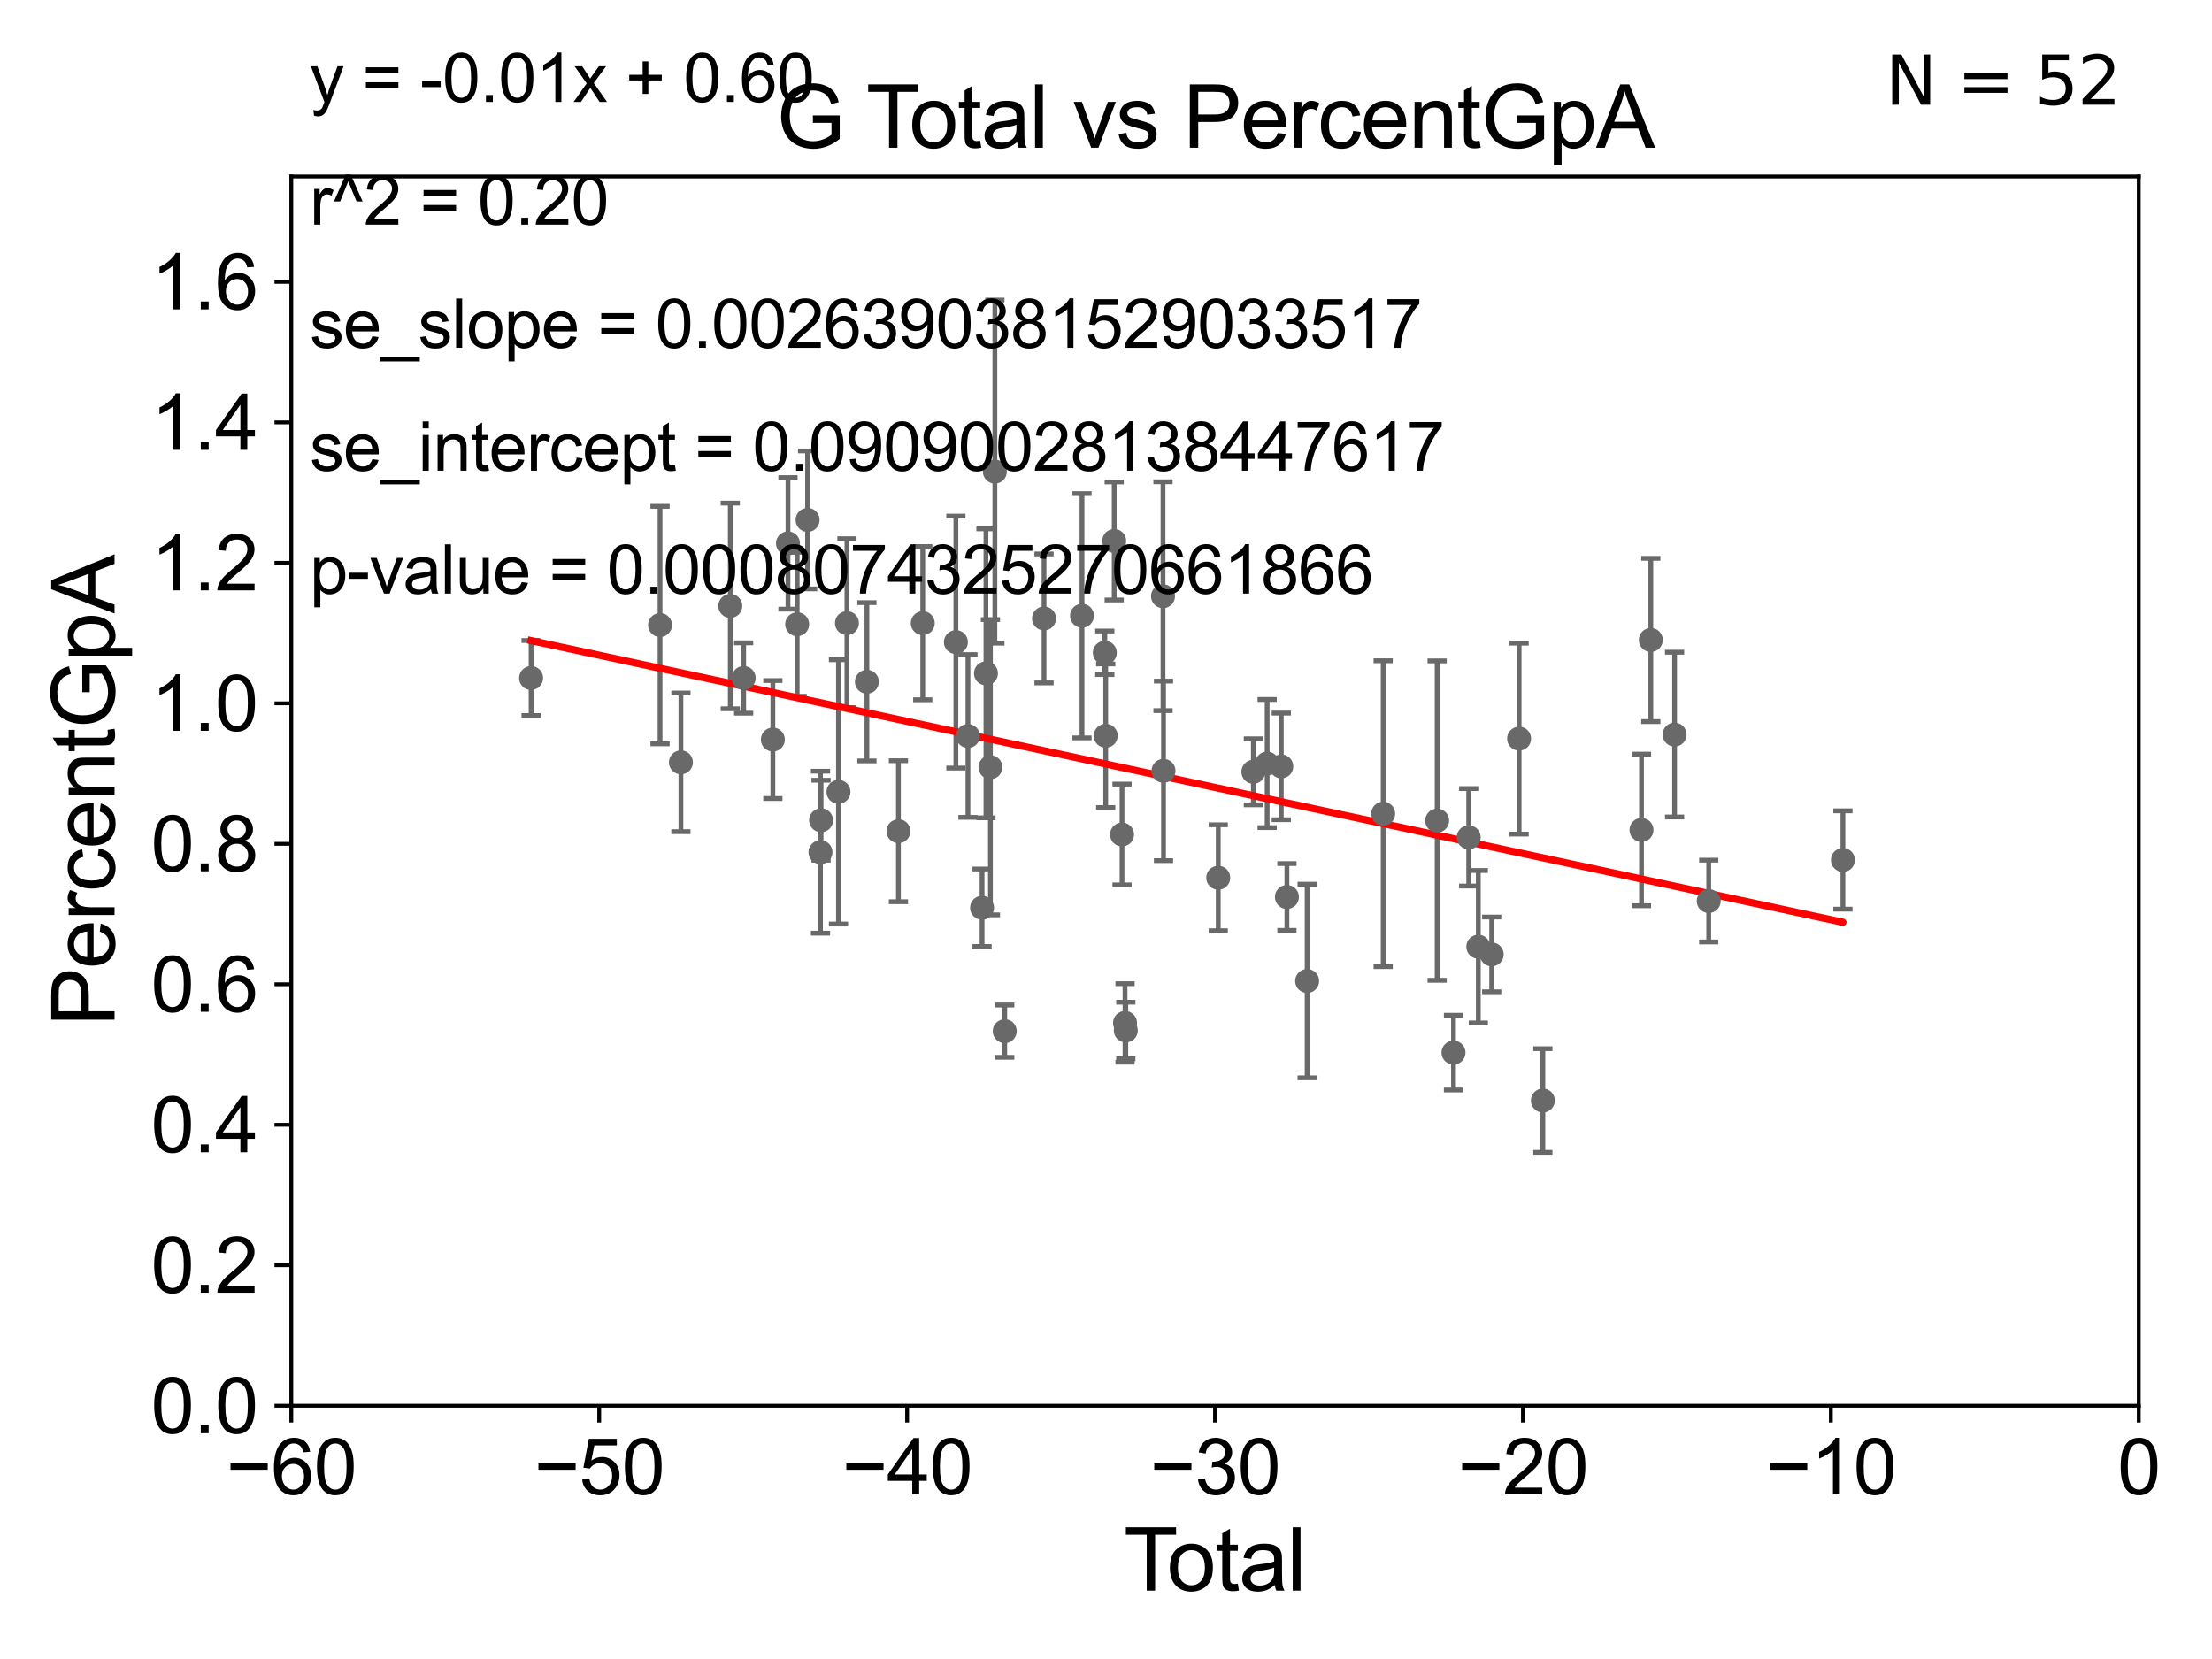 <?xml version="1.0" encoding="utf-8" standalone="no"?>
<!DOCTYPE svg PUBLIC "-//W3C//DTD SVG 1.1//EN"
  "http://www.w3.org/Graphics/SVG/1.1/DTD/svg11.dtd">
<svg xmlns:xlink="http://www.w3.org/1999/xlink" width="460.8pt" height="345.6pt" viewBox="0 0 460.8 345.6" xmlns="http://www.w3.org/2000/svg" version="1.1">
 <defs>
  <style type="text/css">*{stroke-linejoin: round; stroke-linecap: butt}</style>
 </defs>
 <g id="figure_1">
  <g id="patch_1">
   <path d="M 0 345.6 
L 460.8 345.6 
L 460.8 0 
L 0 0 
z
" style="fill: #ffffff"/>
  </g>
  <g id="axes_1">
   <g id="patch_2">
    <path d="M 60.68 292.84 
L 445.545 292.84 
L 445.545 36.775 
L 60.68 36.775 
z
" style="fill: #ffffff"/>
   </g>
   <g id="PathCollection_1">
    <defs>
     <path id="m8362097438" d="M 0 1.118 
C 0.297 1.118 0.581 1 0.791 0.791 
C 1 0.581 1.118 0.297 1.118 0 
C 1.118 -0.297 1 -0.581 0.791 -0.791 
C 0.581 -1 0.297 -1.118 0 -1.118 
C -0.297 -1.118 -0.581 -1 -0.791 -0.791 
C -1 -0.581 -1.118 -0.297 -1.118 0 
C -1.118 0.297 -1 0.581 -0.791 0.791 
C -0.581 1 -0.297 1.118 0 1.118 
z
" style="stroke: #696969"/>
    </defs>
    <g clip-path="url(#p4621a2bf9a)">
     <use xlink:href="#m8362097438" x="110.639" y="141.24" style="fill: #696969; stroke: #696969"/>
     <use xlink:href="#m8362097438" x="230.153" y="135.984" style="fill: #696969; stroke: #696969"/>
     <use xlink:href="#m8362097438" x="230.338" y="153.276" style="fill: #696969; stroke: #696969"/>
     <use xlink:href="#m8362097438" x="232.107" y="112.694" style="fill: #696969; stroke: #696969"/>
     <use xlink:href="#m8362097438" x="233.739" y="173.84" style="fill: #696969; stroke: #696969"/>
     <use xlink:href="#m8362097438" x="234.363" y="213.098" style="fill: #696969; stroke: #696969"/>
     <use xlink:href="#m8362097438" x="234.524" y="214.664" style="fill: #696969; stroke: #696969"/>
     <use xlink:href="#m8362097438" x="242.276" y="124.199" style="fill: #696969; stroke: #696969"/>
     <use xlink:href="#m8362097438" x="242.379" y="160.586" style="fill: #696969; stroke: #696969"/>
     <use xlink:href="#m8362097438" x="341.952" y="172.893" style="fill: #696969; stroke: #696969"/>
     <use xlink:href="#m8362097438" x="383.915" y="179.153" style="fill: #696969; stroke: #696969"/>
     <use xlink:href="#m8362097438" x="225.4" y="128.271" style="fill: #696969; stroke: #696969"/>
     <use xlink:href="#m8362097438" x="253.783" y="182.855" style="fill: #696969; stroke: #696969"/>
     <use xlink:href="#m8362097438" x="261.098" y="160.782" style="fill: #696969; stroke: #696969"/>
     <use xlink:href="#m8362097438" x="263.969" y="159.059" style="fill: #696969; stroke: #696969"/>
     <use xlink:href="#m8362097438" x="266.915" y="159.655" style="fill: #696969; stroke: #696969"/>
     <use xlink:href="#m8362097438" x="268.087" y="186.859" style="fill: #696969; stroke: #696969"/>
     <use xlink:href="#m8362097438" x="272.301" y="204.363" style="fill: #696969; stroke: #696969"/>
     <use xlink:href="#m8362097438" x="316.459" y="153.873" style="fill: #696969; stroke: #696969"/>
     <use xlink:href="#m8362097438" x="310.747" y="198.817" style="fill: #696969; stroke: #696969"/>
     <use xlink:href="#m8362097438" x="307.958" y="197.218" style="fill: #696969; stroke: #696969"/>
     <use xlink:href="#m8362097438" x="305.958" y="174.428" style="fill: #696969; stroke: #696969"/>
     <use xlink:href="#m8362097438" x="288.141" y="169.507" style="fill: #696969; stroke: #696969"/>
     <use xlink:href="#m8362097438" x="321.407" y="229.259" style="fill: #696969; stroke: #696969"/>
     <use xlink:href="#m8362097438" x="299.383" y="170.946" style="fill: #696969; stroke: #696969"/>
     <use xlink:href="#m8362097438" x="343.894" y="133.316" style="fill: #696969; stroke: #696969"/>
     <use xlink:href="#m8362097438" x="209.306" y="214.811" style="fill: #696969; stroke: #696969"/>
     <use xlink:href="#m8362097438" x="137.5" y="130.211" style="fill: #696969; stroke: #696969"/>
     <use xlink:href="#m8362097438" x="141.847" y="158.81" style="fill: #696969; stroke: #696969"/>
     <use xlink:href="#m8362097438" x="152.132" y="126.225" style="fill: #696969; stroke: #696969"/>
     <use xlink:href="#m8362097438" x="154.919" y="141.241" style="fill: #696969; stroke: #696969"/>
     <use xlink:href="#m8362097438" x="161.001" y="154.059" style="fill: #696969; stroke: #696969"/>
     <use xlink:href="#m8362097438" x="164.15" y="113.195" style="fill: #696969; stroke: #696969"/>
     <use xlink:href="#m8362097438" x="166.065" y="130.045" style="fill: #696969; stroke: #696969"/>
     <use xlink:href="#m8362097438" x="168.235" y="108.307" style="fill: #696969; stroke: #696969"/>
     <use xlink:href="#m8362097438" x="170.923" y="177.53" style="fill: #696969; stroke: #696969"/>
     <use xlink:href="#m8362097438" x="171.041" y="170.873" style="fill: #696969; stroke: #696969"/>
     <use xlink:href="#m8362097438" x="174.669" y="164.96" style="fill: #696969; stroke: #696969"/>
     <use xlink:href="#m8362097438" x="217.491" y="128.83" style="fill: #696969; stroke: #696969"/>
     <use xlink:href="#m8362097438" x="176.432" y="129.809" style="fill: #696969; stroke: #696969"/>
     <use xlink:href="#m8362097438" x="187.158" y="173.16" style="fill: #696969; stroke: #696969"/>
     <use xlink:href="#m8362097438" x="192.225" y="129.815" style="fill: #696969; stroke: #696969"/>
     <use xlink:href="#m8362097438" x="355.958" y="187.708" style="fill: #696969; stroke: #696969"/>
     <use xlink:href="#m8362097438" x="199.128" y="133.761" style="fill: #696969; stroke: #696969"/>
     <use xlink:href="#m8362097438" x="348.844" y="153.029" style="fill: #696969; stroke: #696969"/>
     <use xlink:href="#m8362097438" x="201.641" y="153.321" style="fill: #696969; stroke: #696969"/>
     <use xlink:href="#m8362097438" x="204.582" y="189.101" style="fill: #696969; stroke: #696969"/>
     <use xlink:href="#m8362097438" x="205.391" y="140.27" style="fill: #696969; stroke: #696969"/>
     <use xlink:href="#m8362097438" x="206.325" y="159.824" style="fill: #696969; stroke: #696969"/>
     <use xlink:href="#m8362097438" x="207.249" y="98.244" style="fill: #696969; stroke: #696969"/>
     <use xlink:href="#m8362097438" x="180.592" y="142.026" style="fill: #696969; stroke: #696969"/>
     <use xlink:href="#m8362097438" x="302.79" y="219.277" style="fill: #696969; stroke: #696969"/>
    </g>
   </g>
   <g id="matplotlib.axis_1">
    <g id="xtick_1">
     <g id="line2d_1">
      <defs>
       <path id="md1083a54fc" d="M 0 0 
L 0 3.5 
" style="stroke: #000000; stroke-width: 0.8"/>
      </defs>
      <g>
       <use xlink:href="#md1083a54fc" x="60.68" y="292.84" style="stroke: #000000; stroke-width: 0.8"/>
      </g>
     </g>
     <g id="text_1">
      <!-- −60 -->
      <g transform="translate(47.11 311.293)scale(0.16 -0.16)">
       <defs>
        <path id="ArialMT-2212" d="M 3381 1997 
L 356 1997 
L 356 2522 
L 3381 2522 
L 3381 1997 
z
" transform="scale(0.016)"/>
        <path id="ArialMT-36" d="M 3184 3459 
L 2625 3416 
Q 2550 3747 2413 3897 
Q 2184 4138 1850 4138 
Q 1581 4138 1378 3988 
Q 1113 3794 959 3422 
Q 806 3050 800 2363 
Q 1003 2672 1297 2822 
Q 1591 2972 1913 2972 
Q 2475 2972 2870 2558 
Q 3266 2144 3266 1488 
Q 3266 1056 3080 686 
Q 2894 316 2569 119 
Q 2244 -78 1831 -78 
Q 1128 -78 684 439 
Q 241 956 241 2144 
Q 241 3472 731 4075 
Q 1159 4600 1884 4600 
Q 2425 4600 2770 4297 
Q 3116 3994 3184 3459 
z
M 888 1484 
Q 888 1194 1011 928 
Q 1134 663 1356 523 
Q 1578 384 1822 384 
Q 2178 384 2434 671 
Q 2691 959 2691 1453 
Q 2691 1928 2437 2201 
Q 2184 2475 1800 2475 
Q 1419 2475 1153 2201 
Q 888 1928 888 1484 
z
" transform="scale(0.016)"/>
        <path id="ArialMT-30" d="M 266 2259 
Q 266 3072 433 3567 
Q 600 4063 929 4331 
Q 1259 4600 1759 4600 
Q 2128 4600 2406 4451 
Q 2684 4303 2865 4023 
Q 3047 3744 3150 3342 
Q 3253 2941 3253 2259 
Q 3253 1453 3087 958 
Q 2922 463 2592 192 
Q 2263 -78 1759 -78 
Q 1097 -78 719 397 
Q 266 969 266 2259 
z
M 844 2259 
Q 844 1131 1108 757 
Q 1372 384 1759 384 
Q 2147 384 2411 759 
Q 2675 1134 2675 2259 
Q 2675 3391 2411 3762 
Q 2147 4134 1753 4134 
Q 1366 4134 1134 3806 
Q 844 3388 844 2259 
z
" transform="scale(0.016)"/>
       </defs>
       <use xlink:href="#ArialMT-2212"/>
       <use xlink:href="#ArialMT-36" x="58.398"/>
       <use xlink:href="#ArialMT-30" x="114.014"/>
      </g>
     </g>
    </g>
    <g id="xtick_2">
     <g id="line2d_2">
      <g>
       <use xlink:href="#md1083a54fc" x="124.824" y="292.84" style="stroke: #000000; stroke-width: 0.8"/>
      </g>
     </g>
     <g id="text_2">
      <!-- −50 -->
      <g transform="translate(111.254 311.293)scale(0.16 -0.16)">
       <defs>
        <path id="ArialMT-35" d="M 266 1200 
L 856 1250 
Q 922 819 1161 601 
Q 1400 384 1738 384 
Q 2144 384 2425 690 
Q 2706 997 2706 1503 
Q 2706 1984 2436 2262 
Q 2166 2541 1728 2541 
Q 1456 2541 1237 2417 
Q 1019 2294 894 2097 
L 366 2166 
L 809 4519 
L 3088 4519 
L 3088 3981 
L 1259 3981 
L 1013 2750 
Q 1425 3038 1878 3038 
Q 2478 3038 2890 2622 
Q 3303 2206 3303 1553 
Q 3303 931 2941 478 
Q 2500 -78 1738 -78 
Q 1113 -78 717 272 
Q 322 622 266 1200 
z
" transform="scale(0.016)"/>
       </defs>
       <use xlink:href="#ArialMT-2212"/>
       <use xlink:href="#ArialMT-35" x="58.398"/>
       <use xlink:href="#ArialMT-30" x="114.014"/>
      </g>
     </g>
    </g>
    <g id="xtick_3">
     <g id="line2d_3">
      <g>
       <use xlink:href="#md1083a54fc" x="188.968" y="292.84" style="stroke: #000000; stroke-width: 0.8"/>
      </g>
     </g>
     <g id="text_3">
      <!-- −40 -->
      <g transform="translate(175.398 311.293)scale(0.16 -0.16)">
       <defs>
        <path id="ArialMT-34" d="M 2069 0 
L 2069 1097 
L 81 1097 
L 81 1613 
L 2172 4581 
L 2631 4581 
L 2631 1613 
L 3250 1613 
L 3250 1097 
L 2631 1097 
L 2631 0 
L 2069 0 
z
M 2069 1613 
L 2069 3678 
L 634 1613 
L 2069 1613 
z
" transform="scale(0.016)"/>
       </defs>
       <use xlink:href="#ArialMT-2212"/>
       <use xlink:href="#ArialMT-34" x="58.398"/>
       <use xlink:href="#ArialMT-30" x="114.014"/>
      </g>
     </g>
    </g>
    <g id="xtick_4">
     <g id="line2d_4">
      <g>
       <use xlink:href="#md1083a54fc" x="253.113" y="292.84" style="stroke: #000000; stroke-width: 0.8"/>
      </g>
     </g>
     <g id="text_4">
      <!-- −30 -->
      <g transform="translate(239.542 311.293)scale(0.16 -0.16)">
       <defs>
        <path id="ArialMT-33" d="M 269 1209 
L 831 1284 
Q 928 806 1161 595 
Q 1394 384 1728 384 
Q 2125 384 2398 659 
Q 2672 934 2672 1341 
Q 2672 1728 2419 1979 
Q 2166 2231 1775 2231 
Q 1616 2231 1378 2169 
L 1441 2663 
Q 1497 2656 1531 2656 
Q 1891 2656 2178 2843 
Q 2466 3031 2466 3422 
Q 2466 3731 2256 3934 
Q 2047 4138 1716 4138 
Q 1388 4138 1169 3931 
Q 950 3725 888 3313 
L 325 3413 
Q 428 3978 793 4289 
Q 1159 4600 1703 4600 
Q 2078 4600 2393 4439 
Q 2709 4278 2876 4000 
Q 3044 3722 3044 3409 
Q 3044 3113 2884 2869 
Q 2725 2625 2413 2481 
Q 2819 2388 3044 2092 
Q 3269 1797 3269 1353 
Q 3269 753 2831 336 
Q 2394 -81 1725 -81 
Q 1122 -81 723 278 
Q 325 638 269 1209 
z
" transform="scale(0.016)"/>
       </defs>
       <use xlink:href="#ArialMT-2212"/>
       <use xlink:href="#ArialMT-33" x="58.398"/>
       <use xlink:href="#ArialMT-30" x="114.014"/>
      </g>
     </g>
    </g>
    <g id="xtick_5">
     <g id="line2d_5">
      <g>
       <use xlink:href="#md1083a54fc" x="317.257" y="292.84" style="stroke: #000000; stroke-width: 0.8"/>
      </g>
     </g>
     <g id="text_5">
      <!-- −20 -->
      <g transform="translate(303.687 311.293)scale(0.16 -0.16)">
       <defs>
        <path id="ArialMT-32" d="M 3222 541 
L 3222 0 
L 194 0 
Q 188 203 259 391 
Q 375 700 629 1000 
Q 884 1300 1366 1694 
Q 2113 2306 2375 2664 
Q 2638 3022 2638 3341 
Q 2638 3675 2398 3904 
Q 2159 4134 1775 4134 
Q 1369 4134 1125 3890 
Q 881 3647 878 3216 
L 300 3275 
Q 359 3922 746 4261 
Q 1134 4600 1788 4600 
Q 2447 4600 2831 4234 
Q 3216 3869 3216 3328 
Q 3216 3053 3103 2787 
Q 2991 2522 2730 2228 
Q 2469 1934 1863 1422 
Q 1356 997 1212 845 
Q 1069 694 975 541 
L 3222 541 
z
" transform="scale(0.016)"/>
       </defs>
       <use xlink:href="#ArialMT-2212"/>
       <use xlink:href="#ArialMT-32" x="58.398"/>
       <use xlink:href="#ArialMT-30" x="114.014"/>
      </g>
     </g>
    </g>
    <g id="xtick_6">
     <g id="line2d_6">
      <g>
       <use xlink:href="#md1083a54fc" x="381.401" y="292.84" style="stroke: #000000; stroke-width: 0.8"/>
      </g>
     </g>
     <g id="text_6">
      <!-- −10 -->
      <g transform="translate(367.831 311.293)scale(0.16 -0.16)">
       <defs>
        <path id="ArialMT-31" d="M 2384 0 
L 1822 0 
L 1822 3584 
Q 1619 3391 1289 3197 
Q 959 3003 697 2906 
L 697 3450 
Q 1169 3672 1522 3987 
Q 1875 4303 2022 4600 
L 2384 4600 
L 2384 0 
z
" transform="scale(0.016)"/>
       </defs>
       <use xlink:href="#ArialMT-2212"/>
       <use xlink:href="#ArialMT-31" x="58.398"/>
       <use xlink:href="#ArialMT-30" x="114.014"/>
      </g>
     </g>
    </g>
    <g id="xtick_7">
     <g id="line2d_7">
      <g>
       <use xlink:href="#md1083a54fc" x="445.545" y="292.84" style="stroke: #000000; stroke-width: 0.8"/>
      </g>
     </g>
     <g id="text_7">
      <!-- 0 -->
      <g transform="translate(441.096 311.293)scale(0.16 -0.16)">
       <use xlink:href="#ArialMT-30"/>
      </g>
     </g>
    </g>
    <g id="text_8">
     <!-- Total -->
     <g transform="translate(234.107 331.357)scale(0.18 -0.18)">
      <defs>
       <path id="ArialMT-54" d="M 1659 0 
L 1659 4041 
L 150 4041 
L 150 4581 
L 3781 4581 
L 3781 4041 
L 2266 4041 
L 2266 0 
L 1659 0 
z
" transform="scale(0.016)"/>
       <path id="ArialMT-6f" d="M 213 1659 
Q 213 2581 725 3025 
Q 1153 3394 1769 3394 
Q 2453 3394 2887 2945 
Q 3322 2497 3322 1706 
Q 3322 1066 3130 698 
Q 2938 331 2570 128 
Q 2203 -75 1769 -75 
Q 1072 -75 642 372 
Q 213 819 213 1659 
z
M 791 1659 
Q 791 1022 1069 705 
Q 1347 388 1769 388 
Q 2188 388 2466 706 
Q 2744 1025 2744 1678 
Q 2744 2294 2464 2611 
Q 2184 2928 1769 2928 
Q 1347 2928 1069 2612 
Q 791 2297 791 1659 
z
" transform="scale(0.016)"/>
       <path id="ArialMT-74" d="M 1650 503 
L 1731 6 
Q 1494 -44 1306 -44 
Q 1000 -44 831 53 
Q 663 150 594 308 
Q 525 466 525 972 
L 525 2881 
L 113 2881 
L 113 3319 
L 525 3319 
L 525 4141 
L 1084 4478 
L 1084 3319 
L 1650 3319 
L 1650 2881 
L 1084 2881 
L 1084 941 
Q 1084 700 1114 631 
Q 1144 563 1211 522 
Q 1278 481 1403 481 
Q 1497 481 1650 503 
z
" transform="scale(0.016)"/>
       <path id="ArialMT-61" d="M 2588 409 
Q 2275 144 1986 34 
Q 1697 -75 1366 -75 
Q 819 -75 525 192 
Q 231 459 231 875 
Q 231 1119 342 1320 
Q 453 1522 633 1644 
Q 813 1766 1038 1828 
Q 1203 1872 1538 1913 
Q 2219 1994 2541 2106 
Q 2544 2222 2544 2253 
Q 2544 2597 2384 2738 
Q 2169 2928 1744 2928 
Q 1347 2928 1158 2789 
Q 969 2650 878 2297 
L 328 2372 
Q 403 2725 575 2942 
Q 747 3159 1072 3276 
Q 1397 3394 1825 3394 
Q 2250 3394 2515 3294 
Q 2781 3194 2906 3042 
Q 3031 2891 3081 2659 
Q 3109 2516 3109 2141 
L 3109 1391 
Q 3109 606 3145 398 
Q 3181 191 3288 0 
L 2700 0 
Q 2613 175 2588 409 
z
M 2541 1666 
Q 2234 1541 1622 1453 
Q 1275 1403 1131 1340 
Q 988 1278 909 1158 
Q 831 1038 831 891 
Q 831 666 1001 516 
Q 1172 366 1500 366 
Q 1825 366 2078 508 
Q 2331 650 2450 897 
Q 2541 1088 2541 1459 
L 2541 1666 
z
" transform="scale(0.016)"/>
       <path id="ArialMT-6c" d="M 409 0 
L 409 4581 
L 972 4581 
L 972 0 
L 409 0 
z
" transform="scale(0.016)"/>
      </defs>
      <use xlink:href="#ArialMT-54"/>
      <use xlink:href="#ArialMT-6f" x="49.959"/>
      <use xlink:href="#ArialMT-74" x="105.574"/>
      <use xlink:href="#ArialMT-61" x="133.357"/>
      <use xlink:href="#ArialMT-6c" x="188.973"/>
     </g>
    </g>
   </g>
   <g id="matplotlib.axis_2">
    <g id="ytick_1">
     <g id="line2d_8">
      <defs>
       <path id="md4e9da6d94" d="M 0 0 
L -3.5 0 
" style="stroke: #000000; stroke-width: 0.8"/>
      </defs>
      <g>
       <use xlink:href="#md4e9da6d94" x="60.68" y="292.84" style="stroke: #000000; stroke-width: 0.8"/>
      </g>
     </g>
     <g id="text_9">
      <!-- 0.0 -->
      <g transform="translate(31.44 298.566)scale(0.16 -0.16)">
       <defs>
        <path id="ArialMT-2e" d="M 581 0 
L 581 641 
L 1222 641 
L 1222 0 
L 581 0 
z
" transform="scale(0.016)"/>
       </defs>
       <use xlink:href="#ArialMT-30"/>
       <use xlink:href="#ArialMT-2e" x="55.615"/>
       <use xlink:href="#ArialMT-30" x="83.398"/>
      </g>
     </g>
    </g>
    <g id="ytick_2">
     <g id="line2d_9">
      <g>
       <use xlink:href="#md4e9da6d94" x="60.68" y="263.575" style="stroke: #000000; stroke-width: 0.8"/>
      </g>
     </g>
     <g id="text_10">
      <!-- 0.2 -->
      <g transform="translate(31.44 269.302)scale(0.16 -0.16)">
       <use xlink:href="#ArialMT-30"/>
       <use xlink:href="#ArialMT-2e" x="55.615"/>
       <use xlink:href="#ArialMT-32" x="83.398"/>
      </g>
     </g>
    </g>
    <g id="ytick_3">
     <g id="line2d_10">
      <g>
       <use xlink:href="#md4e9da6d94" x="60.68" y="234.311" style="stroke: #000000; stroke-width: 0.8"/>
      </g>
     </g>
     <g id="text_11">
      <!-- 0.4 -->
      <g transform="translate(31.44 240.037)scale(0.16 -0.16)">
       <use xlink:href="#ArialMT-30"/>
       <use xlink:href="#ArialMT-2e" x="55.615"/>
       <use xlink:href="#ArialMT-34" x="83.398"/>
      </g>
     </g>
    </g>
    <g id="ytick_4">
     <g id="line2d_11">
      <g>
       <use xlink:href="#md4e9da6d94" x="60.68" y="205.046" style="stroke: #000000; stroke-width: 0.8"/>
      </g>
     </g>
     <g id="text_12">
      <!-- 0.6 -->
      <g transform="translate(31.44 210.772)scale(0.16 -0.16)">
       <use xlink:href="#ArialMT-30"/>
       <use xlink:href="#ArialMT-2e" x="55.615"/>
       <use xlink:href="#ArialMT-36" x="83.398"/>
      </g>
     </g>
    </g>
    <g id="ytick_5">
     <g id="line2d_12">
      <g>
       <use xlink:href="#md4e9da6d94" x="60.68" y="175.782" style="stroke: #000000; stroke-width: 0.8"/>
      </g>
     </g>
     <g id="text_13">
      <!-- 0.8 -->
      <g transform="translate(31.44 181.508)scale(0.16 -0.16)">
       <defs>
        <path id="ArialMT-38" d="M 1131 2484 
Q 781 2613 612 2850 
Q 444 3088 444 3419 
Q 444 3919 803 4259 
Q 1163 4600 1759 4600 
Q 2359 4600 2725 4251 
Q 3091 3903 3091 3403 
Q 3091 3084 2923 2848 
Q 2756 2613 2416 2484 
Q 2838 2347 3058 2040 
Q 3278 1734 3278 1309 
Q 3278 722 2862 322 
Q 2447 -78 1769 -78 
Q 1091 -78 675 323 
Q 259 725 259 1325 
Q 259 1772 486 2073 
Q 713 2375 1131 2484 
z
M 1019 3438 
Q 1019 3113 1228 2906 
Q 1438 2700 1772 2700 
Q 2097 2700 2305 2904 
Q 2513 3109 2513 3406 
Q 2513 3716 2298 3927 
Q 2084 4138 1766 4138 
Q 1444 4138 1231 3931 
Q 1019 3725 1019 3438 
z
M 838 1322 
Q 838 1081 952 856 
Q 1066 631 1291 507 
Q 1516 384 1775 384 
Q 2178 384 2440 643 
Q 2703 903 2703 1303 
Q 2703 1709 2433 1975 
Q 2163 2241 1756 2241 
Q 1359 2241 1098 1978 
Q 838 1716 838 1322 
z
" transform="scale(0.016)"/>
       </defs>
       <use xlink:href="#ArialMT-30"/>
       <use xlink:href="#ArialMT-2e" x="55.615"/>
       <use xlink:href="#ArialMT-38" x="83.398"/>
      </g>
     </g>
    </g>
    <g id="ytick_6">
     <g id="line2d_13">
      <g>
       <use xlink:href="#md4e9da6d94" x="60.68" y="146.517" style="stroke: #000000; stroke-width: 0.8"/>
      </g>
     </g>
     <g id="text_14">
      <!-- 1.0 -->
      <g transform="translate(31.44 152.243)scale(0.16 -0.16)">
       <use xlink:href="#ArialMT-31"/>
       <use xlink:href="#ArialMT-2e" x="55.615"/>
       <use xlink:href="#ArialMT-30" x="83.398"/>
      </g>
     </g>
    </g>
    <g id="ytick_7">
     <g id="line2d_14">
      <g>
       <use xlink:href="#md4e9da6d94" x="60.68" y="117.252" style="stroke: #000000; stroke-width: 0.8"/>
      </g>
     </g>
     <g id="text_15">
      <!-- 1.2 -->
      <g transform="translate(31.44 122.979)scale(0.16 -0.16)">
       <use xlink:href="#ArialMT-31"/>
       <use xlink:href="#ArialMT-2e" x="55.615"/>
       <use xlink:href="#ArialMT-32" x="83.398"/>
      </g>
     </g>
    </g>
    <g id="ytick_8">
     <g id="line2d_15">
      <g>
       <use xlink:href="#md4e9da6d94" x="60.68" y="87.988" style="stroke: #000000; stroke-width: 0.8"/>
      </g>
     </g>
     <g id="text_16">
      <!-- 1.4 -->
      <g transform="translate(31.44 93.714)scale(0.16 -0.16)">
       <use xlink:href="#ArialMT-31"/>
       <use xlink:href="#ArialMT-2e" x="55.615"/>
       <use xlink:href="#ArialMT-34" x="83.398"/>
      </g>
     </g>
    </g>
    <g id="ytick_9">
     <g id="line2d_16">
      <g>
       <use xlink:href="#md4e9da6d94" x="60.68" y="58.723" style="stroke: #000000; stroke-width: 0.8"/>
      </g>
     </g>
     <g id="text_17">
      <!-- 1.6 -->
      <g transform="translate(31.44 64.45)scale(0.16 -0.16)">
       <use xlink:href="#ArialMT-31"/>
       <use xlink:href="#ArialMT-2e" x="55.615"/>
       <use xlink:href="#ArialMT-36" x="83.398"/>
      </g>
     </g>
    </g>
    <g id="text_18">
     <!-- PercentGpA -->
     <g transform="translate(23.863 213.831)rotate(-90)scale(0.18 -0.18)">
      <defs>
       <path id="ArialMT-50" d="M 494 0 
L 494 4581 
L 2222 4581 
Q 2678 4581 2919 4538 
Q 3256 4481 3484 4323 
Q 3713 4166 3852 3881 
Q 3991 3597 3991 3256 
Q 3991 2672 3619 2267 
Q 3247 1863 2275 1863 
L 1100 1863 
L 1100 0 
L 494 0 
z
M 1100 2403 
L 2284 2403 
Q 2872 2403 3119 2622 
Q 3366 2841 3366 3238 
Q 3366 3525 3220 3729 
Q 3075 3934 2838 4000 
Q 2684 4041 2272 4041 
L 1100 4041 
L 1100 2403 
z
" transform="scale(0.016)"/>
       <path id="ArialMT-65" d="M 2694 1069 
L 3275 997 
Q 3138 488 2766 206 
Q 2394 -75 1816 -75 
Q 1088 -75 661 373 
Q 234 822 234 1631 
Q 234 2469 665 2931 
Q 1097 3394 1784 3394 
Q 2450 3394 2872 2941 
Q 3294 2488 3294 1666 
Q 3294 1616 3291 1516 
L 816 1516 
Q 847 969 1125 678 
Q 1403 388 1819 388 
Q 2128 388 2347 550 
Q 2566 713 2694 1069 
z
M 847 1978 
L 2700 1978 
Q 2663 2397 2488 2606 
Q 2219 2931 1791 2931 
Q 1403 2931 1139 2672 
Q 875 2413 847 1978 
z
" transform="scale(0.016)"/>
       <path id="ArialMT-72" d="M 416 0 
L 416 3319 
L 922 3319 
L 922 2816 
Q 1116 3169 1280 3281 
Q 1444 3394 1641 3394 
Q 1925 3394 2219 3213 
L 2025 2691 
Q 1819 2813 1613 2813 
Q 1428 2813 1281 2702 
Q 1134 2591 1072 2394 
Q 978 2094 978 1738 
L 978 0 
L 416 0 
z
" transform="scale(0.016)"/>
       <path id="ArialMT-63" d="M 2588 1216 
L 3141 1144 
Q 3050 572 2676 248 
Q 2303 -75 1759 -75 
Q 1078 -75 664 370 
Q 250 816 250 1647 
Q 250 2184 428 2587 
Q 606 2991 970 3192 
Q 1334 3394 1763 3394 
Q 2303 3394 2647 3120 
Q 2991 2847 3088 2344 
L 2541 2259 
Q 2463 2594 2264 2762 
Q 2066 2931 1784 2931 
Q 1359 2931 1093 2626 
Q 828 2322 828 1663 
Q 828 994 1084 691 
Q 1341 388 1753 388 
Q 2084 388 2306 591 
Q 2528 794 2588 1216 
z
" transform="scale(0.016)"/>
       <path id="ArialMT-6e" d="M 422 0 
L 422 3319 
L 928 3319 
L 928 2847 
Q 1294 3394 1984 3394 
Q 2284 3394 2536 3286 
Q 2788 3178 2913 3003 
Q 3038 2828 3088 2588 
Q 3119 2431 3119 2041 
L 3119 0 
L 2556 0 
L 2556 2019 
Q 2556 2363 2490 2533 
Q 2425 2703 2258 2804 
Q 2091 2906 1866 2906 
Q 1506 2906 1245 2678 
Q 984 2450 984 1813 
L 984 0 
L 422 0 
z
" transform="scale(0.016)"/>
       <path id="ArialMT-47" d="M 2638 1797 
L 2638 2334 
L 4578 2338 
L 4578 638 
Q 4131 281 3656 101 
Q 3181 -78 2681 -78 
Q 2006 -78 1454 211 
Q 903 500 622 1047 
Q 341 1594 341 2269 
Q 341 2938 620 3517 
Q 900 4097 1425 4378 
Q 1950 4659 2634 4659 
Q 3131 4659 3532 4498 
Q 3934 4338 4162 4050 
Q 4391 3763 4509 3300 
L 3963 3150 
Q 3859 3500 3706 3700 
Q 3553 3900 3268 4020 
Q 2984 4141 2638 4141 
Q 2222 4141 1919 4014 
Q 1616 3888 1430 3681 
Q 1244 3475 1141 3228 
Q 966 2803 966 2306 
Q 966 1694 1177 1281 
Q 1388 869 1791 669 
Q 2194 469 2647 469 
Q 3041 469 3416 620 
Q 3791 772 3984 944 
L 3984 1797 
L 2638 1797 
z
" transform="scale(0.016)"/>
       <path id="ArialMT-70" d="M 422 -1272 
L 422 3319 
L 934 3319 
L 934 2888 
Q 1116 3141 1344 3267 
Q 1572 3394 1897 3394 
Q 2322 3394 2647 3175 
Q 2972 2956 3137 2557 
Q 3303 2159 3303 1684 
Q 3303 1175 3120 767 
Q 2938 359 2589 142 
Q 2241 -75 1856 -75 
Q 1575 -75 1351 44 
Q 1128 163 984 344 
L 984 -1272 
L 422 -1272 
z
M 931 1641 
Q 931 1000 1190 694 
Q 1450 388 1819 388 
Q 2194 388 2461 705 
Q 2728 1022 2728 1688 
Q 2728 2322 2467 2637 
Q 2206 2953 1844 2953 
Q 1484 2953 1207 2617 
Q 931 2281 931 1641 
z
" transform="scale(0.016)"/>
       <path id="ArialMT-41" d="M -9 0 
L 1750 4581 
L 2403 4581 
L 4278 0 
L 3588 0 
L 3053 1388 
L 1138 1388 
L 634 0 
L -9 0 
z
M 1313 1881 
L 2866 1881 
L 2388 3150 
Q 2169 3728 2063 4100 
Q 1975 3659 1816 3225 
L 1313 1881 
z
" transform="scale(0.016)"/>
      </defs>
      <use xlink:href="#ArialMT-50"/>
      <use xlink:href="#ArialMT-65" x="66.699"/>
      <use xlink:href="#ArialMT-72" x="122.314"/>
      <use xlink:href="#ArialMT-63" x="155.615"/>
      <use xlink:href="#ArialMT-65" x="205.615"/>
      <use xlink:href="#ArialMT-6e" x="261.23"/>
      <use xlink:href="#ArialMT-74" x="316.846"/>
      <use xlink:href="#ArialMT-47" x="344.629"/>
      <use xlink:href="#ArialMT-70" x="422.412"/>
      <use xlink:href="#ArialMT-41" x="478.027"/>
     </g>
    </g>
   </g>
   <g id="LineCollection_1">
    <path d="M 110.639 149.056 
L 110.639 133.425 
" clip-path="url(#p4621a2bf9a)" style="fill: none; stroke: #696969"/>
    <path d="M 230.153 140.52 
L 230.153 131.448 
" clip-path="url(#p4621a2bf9a)" style="fill: none; stroke: #696969"/>
    <path d="M 230.338 168.229 
L 230.338 138.323 
" clip-path="url(#p4621a2bf9a)" style="fill: none; stroke: #696969"/>
    <path d="M 232.107 124.987 
L 232.107 100.401 
" clip-path="url(#p4621a2bf9a)" style="fill: none; stroke: #696969"/>
    <path d="M 233.739 184.335 
L 233.739 163.345 
" clip-path="url(#p4621a2bf9a)" style="fill: none; stroke: #696969"/>
    <path d="M 234.363 221.275 
L 234.363 204.922 
" clip-path="url(#p4621a2bf9a)" style="fill: none; stroke: #696969"/>
    <path d="M 234.524 220.552 
L 234.524 208.777 
" clip-path="url(#p4621a2bf9a)" style="fill: none; stroke: #696969"/>
    <path d="M 242.276 148.034 
L 242.276 100.364 
" clip-path="url(#p4621a2bf9a)" style="fill: none; stroke: #696969"/>
    <path d="M 242.379 179.29 
L 242.379 141.882 
" clip-path="url(#p4621a2bf9a)" style="fill: none; stroke: #696969"/>
    <path d="M 341.952 188.684 
L 341.952 157.102 
" clip-path="url(#p4621a2bf9a)" style="fill: none; stroke: #696969"/>
    <path d="M 383.915 189.393 
L 383.915 168.912 
" clip-path="url(#p4621a2bf9a)" style="fill: none; stroke: #696969"/>
    <path d="M 225.4 153.721 
L 225.4 102.821 
" clip-path="url(#p4621a2bf9a)" style="fill: none; stroke: #696969"/>
    <path d="M 253.783 193.889 
L 253.783 171.821 
" clip-path="url(#p4621a2bf9a)" style="fill: none; stroke: #696969"/>
    <path d="M 261.098 167.666 
L 261.098 153.898 
" clip-path="url(#p4621a2bf9a)" style="fill: none; stroke: #696969"/>
    <path d="M 263.969 172.405 
L 263.969 145.712 
" clip-path="url(#p4621a2bf9a)" style="fill: none; stroke: #696969"/>
    <path d="M 266.915 170.762 
L 266.915 148.549 
" clip-path="url(#p4621a2bf9a)" style="fill: none; stroke: #696969"/>
    <path d="M 268.087 193.819 
L 268.087 179.899 
" clip-path="url(#p4621a2bf9a)" style="fill: none; stroke: #696969"/>
    <path d="M 272.301 224.535 
L 272.301 184.191 
" clip-path="url(#p4621a2bf9a)" style="fill: none; stroke: #696969"/>
    <path d="M 316.459 173.761 
L 316.459 133.985 
" clip-path="url(#p4621a2bf9a)" style="fill: none; stroke: #696969"/>
    <path d="M 310.747 206.602 
L 310.747 191.033 
" clip-path="url(#p4621a2bf9a)" style="fill: none; stroke: #696969"/>
    <path d="M 307.958 213.092 
L 307.958 181.345 
" clip-path="url(#p4621a2bf9a)" style="fill: none; stroke: #696969"/>
    <path d="M 305.958 184.578 
L 305.958 164.278 
" clip-path="url(#p4621a2bf9a)" style="fill: none; stroke: #696969"/>
    <path d="M 288.141 201.362 
L 288.141 137.652 
" clip-path="url(#p4621a2bf9a)" style="fill: none; stroke: #696969"/>
    <path d="M 321.407 240.051 
L 321.407 218.466 
" clip-path="url(#p4621a2bf9a)" style="fill: none; stroke: #696969"/>
    <path d="M 299.383 204.216 
L 299.383 137.675 
" clip-path="url(#p4621a2bf9a)" style="fill: none; stroke: #696969"/>
    <path d="M 343.894 150.319 
L 343.894 116.313 
" clip-path="url(#p4621a2bf9a)" style="fill: none; stroke: #696969"/>
    <path d="M 209.306 220.259 
L 209.306 209.363 
" clip-path="url(#p4621a2bf9a)" style="fill: none; stroke: #696969"/>
    <path d="M 137.5 154.95 
L 137.5 105.473 
" clip-path="url(#p4621a2bf9a)" style="fill: none; stroke: #696969"/>
    <path d="M 141.847 173.248 
L 141.847 144.373 
" clip-path="url(#p4621a2bf9a)" style="fill: none; stroke: #696969"/>
    <path d="M 152.132 147.644 
L 152.132 104.806 
" clip-path="url(#p4621a2bf9a)" style="fill: none; stroke: #696969"/>
    <path d="M 154.919 148.57 
L 154.919 133.913 
" clip-path="url(#p4621a2bf9a)" style="fill: none; stroke: #696969"/>
    <path d="M 161.001 166.344 
L 161.001 141.774 
" clip-path="url(#p4621a2bf9a)" style="fill: none; stroke: #696969"/>
    <path d="M 164.15 126.9 
L 164.15 99.49 
" clip-path="url(#p4621a2bf9a)" style="fill: none; stroke: #696969"/>
    <path d="M 166.065 145.04 
L 166.065 115.05 
" clip-path="url(#p4621a2bf9a)" style="fill: none; stroke: #696969"/>
    <path d="M 168.235 122.681 
L 168.235 93.933 
" clip-path="url(#p4621a2bf9a)" style="fill: none; stroke: #696969"/>
    <path d="M 170.923 194.397 
L 170.923 160.662 
" clip-path="url(#p4621a2bf9a)" style="fill: none; stroke: #696969"/>
    <path d="M 171.041 179.204 
L 171.041 162.542 
" clip-path="url(#p4621a2bf9a)" style="fill: none; stroke: #696969"/>
    <path d="M 174.669 192.492 
L 174.669 137.428 
" clip-path="url(#p4621a2bf9a)" style="fill: none; stroke: #696969"/>
    <path d="M 217.491 142.256 
L 217.491 115.404 
" clip-path="url(#p4621a2bf9a)" style="fill: none; stroke: #696969"/>
    <path d="M 176.432 147.398 
L 176.432 112.22 
" clip-path="url(#p4621a2bf9a)" style="fill: none; stroke: #696969"/>
    <path d="M 187.158 187.848 
L 187.158 158.473 
" clip-path="url(#p4621a2bf9a)" style="fill: none; stroke: #696969"/>
    <path d="M 192.225 145.774 
L 192.225 113.856 
" clip-path="url(#p4621a2bf9a)" style="fill: none; stroke: #696969"/>
    <path d="M 355.958 196.225 
L 355.958 179.191 
" clip-path="url(#p4621a2bf9a)" style="fill: none; stroke: #696969"/>
    <path d="M 199.128 160.002 
L 199.128 107.521 
" clip-path="url(#p4621a2bf9a)" style="fill: none; stroke: #696969"/>
    <path d="M 348.844 170.188 
L 348.844 135.87 
" clip-path="url(#p4621a2bf9a)" style="fill: none; stroke: #696969"/>
    <path d="M 201.641 170.269 
L 201.641 136.372 
" clip-path="url(#p4621a2bf9a)" style="fill: none; stroke: #696969"/>
    <path d="M 204.582 197.169 
L 204.582 181.032 
" clip-path="url(#p4621a2bf9a)" style="fill: none; stroke: #696969"/>
    <path d="M 205.391 170.369 
L 205.391 110.171 
" clip-path="url(#p4621a2bf9a)" style="fill: none; stroke: #696969"/>
    <path d="M 206.325 190.579 
L 206.325 129.068 
" clip-path="url(#p4621a2bf9a)" style="fill: none; stroke: #696969"/>
    <path d="M 207.249 133.986 
L 207.249 62.503 
" clip-path="url(#p4621a2bf9a)" style="fill: none; stroke: #696969"/>
    <path d="M 180.592 158.513 
L 180.592 125.539 
" clip-path="url(#p4621a2bf9a)" style="fill: none; stroke: #696969"/>
    <path d="M 302.79 227.063 
L 302.79 211.491 
" clip-path="url(#p4621a2bf9a)" style="fill: none; stroke: #696969"/>
   </g>
   <g id="line2d_17">
    <defs>
     <path id="mefa60636b1" d="M 2 0 
L -2 -0 
" style="stroke: #696969"/>
    </defs>
    <g clip-path="url(#p4621a2bf9a)">
     <use xlink:href="#mefa60636b1" x="110.639" y="149.056" style="fill: #696969; stroke: #696969"/>
     <use xlink:href="#mefa60636b1" x="230.153" y="140.52" style="fill: #696969; stroke: #696969"/>
     <use xlink:href="#mefa60636b1" x="230.338" y="168.229" style="fill: #696969; stroke: #696969"/>
     <use xlink:href="#mefa60636b1" x="232.107" y="124.987" style="fill: #696969; stroke: #696969"/>
     <use xlink:href="#mefa60636b1" x="233.739" y="184.335" style="fill: #696969; stroke: #696969"/>
     <use xlink:href="#mefa60636b1" x="234.363" y="221.275" style="fill: #696969; stroke: #696969"/>
     <use xlink:href="#mefa60636b1" x="234.524" y="220.552" style="fill: #696969; stroke: #696969"/>
     <use xlink:href="#mefa60636b1" x="242.276" y="148.034" style="fill: #696969; stroke: #696969"/>
     <use xlink:href="#mefa60636b1" x="242.379" y="179.29" style="fill: #696969; stroke: #696969"/>
     <use xlink:href="#mefa60636b1" x="341.952" y="188.684" style="fill: #696969; stroke: #696969"/>
     <use xlink:href="#mefa60636b1" x="383.915" y="189.393" style="fill: #696969; stroke: #696969"/>
     <use xlink:href="#mefa60636b1" x="225.4" y="153.721" style="fill: #696969; stroke: #696969"/>
     <use xlink:href="#mefa60636b1" x="253.783" y="193.889" style="fill: #696969; stroke: #696969"/>
     <use xlink:href="#mefa60636b1" x="261.098" y="167.666" style="fill: #696969; stroke: #696969"/>
     <use xlink:href="#mefa60636b1" x="263.969" y="172.405" style="fill: #696969; stroke: #696969"/>
     <use xlink:href="#mefa60636b1" x="266.915" y="170.762" style="fill: #696969; stroke: #696969"/>
     <use xlink:href="#mefa60636b1" x="268.087" y="193.819" style="fill: #696969; stroke: #696969"/>
     <use xlink:href="#mefa60636b1" x="272.301" y="224.535" style="fill: #696969; stroke: #696969"/>
     <use xlink:href="#mefa60636b1" x="316.459" y="173.761" style="fill: #696969; stroke: #696969"/>
     <use xlink:href="#mefa60636b1" x="310.747" y="206.602" style="fill: #696969; stroke: #696969"/>
     <use xlink:href="#mefa60636b1" x="307.958" y="213.092" style="fill: #696969; stroke: #696969"/>
     <use xlink:href="#mefa60636b1" x="305.958" y="184.578" style="fill: #696969; stroke: #696969"/>
     <use xlink:href="#mefa60636b1" x="288.141" y="201.362" style="fill: #696969; stroke: #696969"/>
     <use xlink:href="#mefa60636b1" x="321.407" y="240.051" style="fill: #696969; stroke: #696969"/>
     <use xlink:href="#mefa60636b1" x="299.383" y="204.216" style="fill: #696969; stroke: #696969"/>
     <use xlink:href="#mefa60636b1" x="343.894" y="150.319" style="fill: #696969; stroke: #696969"/>
     <use xlink:href="#mefa60636b1" x="209.306" y="220.259" style="fill: #696969; stroke: #696969"/>
     <use xlink:href="#mefa60636b1" x="137.5" y="154.95" style="fill: #696969; stroke: #696969"/>
     <use xlink:href="#mefa60636b1" x="141.847" y="173.248" style="fill: #696969; stroke: #696969"/>
     <use xlink:href="#mefa60636b1" x="152.132" y="147.644" style="fill: #696969; stroke: #696969"/>
     <use xlink:href="#mefa60636b1" x="154.919" y="148.57" style="fill: #696969; stroke: #696969"/>
     <use xlink:href="#mefa60636b1" x="161.001" y="166.344" style="fill: #696969; stroke: #696969"/>
     <use xlink:href="#mefa60636b1" x="164.15" y="126.9" style="fill: #696969; stroke: #696969"/>
     <use xlink:href="#mefa60636b1" x="166.065" y="145.04" style="fill: #696969; stroke: #696969"/>
     <use xlink:href="#mefa60636b1" x="168.235" y="122.681" style="fill: #696969; stroke: #696969"/>
     <use xlink:href="#mefa60636b1" x="170.923" y="194.397" style="fill: #696969; stroke: #696969"/>
     <use xlink:href="#mefa60636b1" x="171.041" y="179.204" style="fill: #696969; stroke: #696969"/>
     <use xlink:href="#mefa60636b1" x="174.669" y="192.492" style="fill: #696969; stroke: #696969"/>
     <use xlink:href="#mefa60636b1" x="217.491" y="142.256" style="fill: #696969; stroke: #696969"/>
     <use xlink:href="#mefa60636b1" x="176.432" y="147.398" style="fill: #696969; stroke: #696969"/>
     <use xlink:href="#mefa60636b1" x="187.158" y="187.848" style="fill: #696969; stroke: #696969"/>
     <use xlink:href="#mefa60636b1" x="192.225" y="145.774" style="fill: #696969; stroke: #696969"/>
     <use xlink:href="#mefa60636b1" x="355.958" y="196.225" style="fill: #696969; stroke: #696969"/>
     <use xlink:href="#mefa60636b1" x="199.128" y="160.002" style="fill: #696969; stroke: #696969"/>
     <use xlink:href="#mefa60636b1" x="348.844" y="170.188" style="fill: #696969; stroke: #696969"/>
     <use xlink:href="#mefa60636b1" x="201.641" y="170.269" style="fill: #696969; stroke: #696969"/>
     <use xlink:href="#mefa60636b1" x="204.582" y="197.169" style="fill: #696969; stroke: #696969"/>
     <use xlink:href="#mefa60636b1" x="205.391" y="170.369" style="fill: #696969; stroke: #696969"/>
     <use xlink:href="#mefa60636b1" x="206.325" y="190.579" style="fill: #696969; stroke: #696969"/>
     <use xlink:href="#mefa60636b1" x="207.249" y="133.986" style="fill: #696969; stroke: #696969"/>
     <use xlink:href="#mefa60636b1" x="180.592" y="158.513" style="fill: #696969; stroke: #696969"/>
     <use xlink:href="#mefa60636b1" x="302.79" y="227.063" style="fill: #696969; stroke: #696969"/>
    </g>
   </g>
   <g id="line2d_18">
    <g clip-path="url(#p4621a2bf9a)">
     <use xlink:href="#mefa60636b1" x="110.639" y="133.425" style="fill: #696969; stroke: #696969"/>
     <use xlink:href="#mefa60636b1" x="230.153" y="131.448" style="fill: #696969; stroke: #696969"/>
     <use xlink:href="#mefa60636b1" x="230.338" y="138.323" style="fill: #696969; stroke: #696969"/>
     <use xlink:href="#mefa60636b1" x="232.107" y="100.401" style="fill: #696969; stroke: #696969"/>
     <use xlink:href="#mefa60636b1" x="233.739" y="163.345" style="fill: #696969; stroke: #696969"/>
     <use xlink:href="#mefa60636b1" x="234.363" y="204.922" style="fill: #696969; stroke: #696969"/>
     <use xlink:href="#mefa60636b1" x="234.524" y="208.777" style="fill: #696969; stroke: #696969"/>
     <use xlink:href="#mefa60636b1" x="242.276" y="100.364" style="fill: #696969; stroke: #696969"/>
     <use xlink:href="#mefa60636b1" x="242.379" y="141.882" style="fill: #696969; stroke: #696969"/>
     <use xlink:href="#mefa60636b1" x="341.952" y="157.102" style="fill: #696969; stroke: #696969"/>
     <use xlink:href="#mefa60636b1" x="383.915" y="168.912" style="fill: #696969; stroke: #696969"/>
     <use xlink:href="#mefa60636b1" x="225.4" y="102.821" style="fill: #696969; stroke: #696969"/>
     <use xlink:href="#mefa60636b1" x="253.783" y="171.821" style="fill: #696969; stroke: #696969"/>
     <use xlink:href="#mefa60636b1" x="261.098" y="153.898" style="fill: #696969; stroke: #696969"/>
     <use xlink:href="#mefa60636b1" x="263.969" y="145.712" style="fill: #696969; stroke: #696969"/>
     <use xlink:href="#mefa60636b1" x="266.915" y="148.549" style="fill: #696969; stroke: #696969"/>
     <use xlink:href="#mefa60636b1" x="268.087" y="179.899" style="fill: #696969; stroke: #696969"/>
     <use xlink:href="#mefa60636b1" x="272.301" y="184.191" style="fill: #696969; stroke: #696969"/>
     <use xlink:href="#mefa60636b1" x="316.459" y="133.985" style="fill: #696969; stroke: #696969"/>
     <use xlink:href="#mefa60636b1" x="310.747" y="191.033" style="fill: #696969; stroke: #696969"/>
     <use xlink:href="#mefa60636b1" x="307.958" y="181.345" style="fill: #696969; stroke: #696969"/>
     <use xlink:href="#mefa60636b1" x="305.958" y="164.278" style="fill: #696969; stroke: #696969"/>
     <use xlink:href="#mefa60636b1" x="288.141" y="137.652" style="fill: #696969; stroke: #696969"/>
     <use xlink:href="#mefa60636b1" x="321.407" y="218.466" style="fill: #696969; stroke: #696969"/>
     <use xlink:href="#mefa60636b1" x="299.383" y="137.675" style="fill: #696969; stroke: #696969"/>
     <use xlink:href="#mefa60636b1" x="343.894" y="116.313" style="fill: #696969; stroke: #696969"/>
     <use xlink:href="#mefa60636b1" x="209.306" y="209.363" style="fill: #696969; stroke: #696969"/>
     <use xlink:href="#mefa60636b1" x="137.5" y="105.473" style="fill: #696969; stroke: #696969"/>
     <use xlink:href="#mefa60636b1" x="141.847" y="144.373" style="fill: #696969; stroke: #696969"/>
     <use xlink:href="#mefa60636b1" x="152.132" y="104.806" style="fill: #696969; stroke: #696969"/>
     <use xlink:href="#mefa60636b1" x="154.919" y="133.913" style="fill: #696969; stroke: #696969"/>
     <use xlink:href="#mefa60636b1" x="161.001" y="141.774" style="fill: #696969; stroke: #696969"/>
     <use xlink:href="#mefa60636b1" x="164.15" y="99.49" style="fill: #696969; stroke: #696969"/>
     <use xlink:href="#mefa60636b1" x="166.065" y="115.05" style="fill: #696969; stroke: #696969"/>
     <use xlink:href="#mefa60636b1" x="168.235" y="93.933" style="fill: #696969; stroke: #696969"/>
     <use xlink:href="#mefa60636b1" x="170.923" y="160.662" style="fill: #696969; stroke: #696969"/>
     <use xlink:href="#mefa60636b1" x="171.041" y="162.542" style="fill: #696969; stroke: #696969"/>
     <use xlink:href="#mefa60636b1" x="174.669" y="137.428" style="fill: #696969; stroke: #696969"/>
     <use xlink:href="#mefa60636b1" x="217.491" y="115.404" style="fill: #696969; stroke: #696969"/>
     <use xlink:href="#mefa60636b1" x="176.432" y="112.22" style="fill: #696969; stroke: #696969"/>
     <use xlink:href="#mefa60636b1" x="187.158" y="158.473" style="fill: #696969; stroke: #696969"/>
     <use xlink:href="#mefa60636b1" x="192.225" y="113.856" style="fill: #696969; stroke: #696969"/>
     <use xlink:href="#mefa60636b1" x="355.958" y="179.191" style="fill: #696969; stroke: #696969"/>
     <use xlink:href="#mefa60636b1" x="199.128" y="107.521" style="fill: #696969; stroke: #696969"/>
     <use xlink:href="#mefa60636b1" x="348.844" y="135.87" style="fill: #696969; stroke: #696969"/>
     <use xlink:href="#mefa60636b1" x="201.641" y="136.372" style="fill: #696969; stroke: #696969"/>
     <use xlink:href="#mefa60636b1" x="204.582" y="181.032" style="fill: #696969; stroke: #696969"/>
     <use xlink:href="#mefa60636b1" x="205.391" y="110.171" style="fill: #696969; stroke: #696969"/>
     <use xlink:href="#mefa60636b1" x="206.325" y="129.068" style="fill: #696969; stroke: #696969"/>
     <use xlink:href="#mefa60636b1" x="207.249" y="62.503" style="fill: #696969; stroke: #696969"/>
     <use xlink:href="#mefa60636b1" x="180.592" y="125.539" style="fill: #696969; stroke: #696969"/>
     <use xlink:href="#mefa60636b1" x="302.79" y="211.491" style="fill: #696969; stroke: #696969"/>
    </g>
   </g>
   <g id="line2d_19">
    <path d="M 110.639 133.45 
L 230.153 159.113 
L 230.338 159.152 
L 232.107 159.532 
L 233.739 159.883 
L 234.363 160.017 
L 234.524 160.051 
L 242.276 161.716 
L 242.379 161.738 
L 341.952 183.119 
L 383.915 192.129 
L 225.4 158.092 
L 253.783 164.187 
L 261.098 165.757 
L 263.969 166.374 
L 266.915 167.006 
L 268.087 167.258 
L 272.301 168.163 
L 316.459 177.645 
L 310.747 176.418 
L 307.958 175.819 
L 305.958 175.39 
L 288.141 171.564 
L 321.407 178.707 
L 299.383 173.978 
L 343.894 183.536 
L 209.306 154.636 
L 137.5 139.218 
L 141.847 140.151 
L 152.132 142.359 
L 154.919 142.958 
L 161.001 144.264 
L 164.15 144.94 
L 166.065 145.351 
L 168.235 145.817 
L 170.923 146.395 
L 171.041 146.42 
L 174.669 147.199 
L 217.491 156.394 
L 176.432 147.577 
L 187.158 149.881 
L 192.225 150.969 
L 355.958 186.126 
L 199.128 152.451 
L 348.844 184.599 
L 201.641 152.99 
L 204.582 153.622 
L 205.391 153.796 
L 206.325 153.996 
L 207.249 154.195 
L 180.592 148.471 
L 302.79 174.71 
" clip-path="url(#p4621a2bf9a)" style="fill: none; stroke: #ff0000; stroke-width: 1.5; stroke-linecap: square"/>
   </g>
   <g id="line2d_20">
    <defs>
     <path id="mb559e7b9f4" d="M 0 2 
C 0.53 2 1.039 1.789 1.414 1.414 
C 1.789 1.039 2 0.53 2 0 
C 2 -0.53 1.789 -1.039 1.414 -1.414 
C 1.039 -1.789 0.53 -2 0 -2 
C -0.53 -2 -1.039 -1.789 -1.414 -1.414 
C -1.789 -1.039 -2 -0.53 -2 0 
C -2 0.53 -1.789 1.039 -1.414 1.414 
C -1.039 1.789 -0.53 2 0 2 
z
" style="stroke: #696969"/>
    </defs>
    <g clip-path="url(#p4621a2bf9a)">
     <use xlink:href="#mb559e7b9f4" x="110.639" y="141.24" style="fill: #696969; stroke: #696969"/>
     <use xlink:href="#mb559e7b9f4" x="230.153" y="135.984" style="fill: #696969; stroke: #696969"/>
     <use xlink:href="#mb559e7b9f4" x="230.338" y="153.276" style="fill: #696969; stroke: #696969"/>
     <use xlink:href="#mb559e7b9f4" x="232.107" y="112.694" style="fill: #696969; stroke: #696969"/>
     <use xlink:href="#mb559e7b9f4" x="233.739" y="173.84" style="fill: #696969; stroke: #696969"/>
     <use xlink:href="#mb559e7b9f4" x="234.363" y="213.098" style="fill: #696969; stroke: #696969"/>
     <use xlink:href="#mb559e7b9f4" x="234.524" y="214.664" style="fill: #696969; stroke: #696969"/>
     <use xlink:href="#mb559e7b9f4" x="242.276" y="124.199" style="fill: #696969; stroke: #696969"/>
     <use xlink:href="#mb559e7b9f4" x="242.379" y="160.586" style="fill: #696969; stroke: #696969"/>
     <use xlink:href="#mb559e7b9f4" x="341.952" y="172.893" style="fill: #696969; stroke: #696969"/>
     <use xlink:href="#mb559e7b9f4" x="383.915" y="179.153" style="fill: #696969; stroke: #696969"/>
     <use xlink:href="#mb559e7b9f4" x="225.4" y="128.271" style="fill: #696969; stroke: #696969"/>
     <use xlink:href="#mb559e7b9f4" x="253.783" y="182.855" style="fill: #696969; stroke: #696969"/>
     <use xlink:href="#mb559e7b9f4" x="261.098" y="160.782" style="fill: #696969; stroke: #696969"/>
     <use xlink:href="#mb559e7b9f4" x="263.969" y="159.059" style="fill: #696969; stroke: #696969"/>
     <use xlink:href="#mb559e7b9f4" x="266.915" y="159.655" style="fill: #696969; stroke: #696969"/>
     <use xlink:href="#mb559e7b9f4" x="268.087" y="186.859" style="fill: #696969; stroke: #696969"/>
     <use xlink:href="#mb559e7b9f4" x="272.301" y="204.363" style="fill: #696969; stroke: #696969"/>
     <use xlink:href="#mb559e7b9f4" x="316.459" y="153.873" style="fill: #696969; stroke: #696969"/>
     <use xlink:href="#mb559e7b9f4" x="310.747" y="198.817" style="fill: #696969; stroke: #696969"/>
     <use xlink:href="#mb559e7b9f4" x="307.958" y="197.218" style="fill: #696969; stroke: #696969"/>
     <use xlink:href="#mb559e7b9f4" x="305.958" y="174.428" style="fill: #696969; stroke: #696969"/>
     <use xlink:href="#mb559e7b9f4" x="288.141" y="169.507" style="fill: #696969; stroke: #696969"/>
     <use xlink:href="#mb559e7b9f4" x="321.407" y="229.259" style="fill: #696969; stroke: #696969"/>
     <use xlink:href="#mb559e7b9f4" x="299.383" y="170.946" style="fill: #696969; stroke: #696969"/>
     <use xlink:href="#mb559e7b9f4" x="343.894" y="133.316" style="fill: #696969; stroke: #696969"/>
     <use xlink:href="#mb559e7b9f4" x="209.306" y="214.811" style="fill: #696969; stroke: #696969"/>
     <use xlink:href="#mb559e7b9f4" x="137.5" y="130.211" style="fill: #696969; stroke: #696969"/>
     <use xlink:href="#mb559e7b9f4" x="141.847" y="158.81" style="fill: #696969; stroke: #696969"/>
     <use xlink:href="#mb559e7b9f4" x="152.132" y="126.225" style="fill: #696969; stroke: #696969"/>
     <use xlink:href="#mb559e7b9f4" x="154.919" y="141.241" style="fill: #696969; stroke: #696969"/>
     <use xlink:href="#mb559e7b9f4" x="161.001" y="154.059" style="fill: #696969; stroke: #696969"/>
     <use xlink:href="#mb559e7b9f4" x="164.15" y="113.195" style="fill: #696969; stroke: #696969"/>
     <use xlink:href="#mb559e7b9f4" x="166.065" y="130.045" style="fill: #696969; stroke: #696969"/>
     <use xlink:href="#mb559e7b9f4" x="168.235" y="108.307" style="fill: #696969; stroke: #696969"/>
     <use xlink:href="#mb559e7b9f4" x="170.923" y="177.53" style="fill: #696969; stroke: #696969"/>
     <use xlink:href="#mb559e7b9f4" x="171.041" y="170.873" style="fill: #696969; stroke: #696969"/>
     <use xlink:href="#mb559e7b9f4" x="174.669" y="164.96" style="fill: #696969; stroke: #696969"/>
     <use xlink:href="#mb559e7b9f4" x="217.491" y="128.83" style="fill: #696969; stroke: #696969"/>
     <use xlink:href="#mb559e7b9f4" x="176.432" y="129.809" style="fill: #696969; stroke: #696969"/>
     <use xlink:href="#mb559e7b9f4" x="187.158" y="173.16" style="fill: #696969; stroke: #696969"/>
     <use xlink:href="#mb559e7b9f4" x="192.225" y="129.815" style="fill: #696969; stroke: #696969"/>
     <use xlink:href="#mb559e7b9f4" x="355.958" y="187.708" style="fill: #696969; stroke: #696969"/>
     <use xlink:href="#mb559e7b9f4" x="199.128" y="133.761" style="fill: #696969; stroke: #696969"/>
     <use xlink:href="#mb559e7b9f4" x="348.844" y="153.029" style="fill: #696969; stroke: #696969"/>
     <use xlink:href="#mb559e7b9f4" x="201.641" y="153.321" style="fill: #696969; stroke: #696969"/>
     <use xlink:href="#mb559e7b9f4" x="204.582" y="189.101" style="fill: #696969; stroke: #696969"/>
     <use xlink:href="#mb559e7b9f4" x="205.391" y="140.27" style="fill: #696969; stroke: #696969"/>
     <use xlink:href="#mb559e7b9f4" x="206.325" y="159.824" style="fill: #696969; stroke: #696969"/>
     <use xlink:href="#mb559e7b9f4" x="207.249" y="98.244" style="fill: #696969; stroke: #696969"/>
     <use xlink:href="#mb559e7b9f4" x="180.592" y="142.026" style="fill: #696969; stroke: #696969"/>
     <use xlink:href="#mb559e7b9f4" x="302.79" y="219.277" style="fill: #696969; stroke: #696969"/>
    </g>
   </g>
   <g id="patch_3">
    <path d="M 60.68 292.84 
L 60.68 36.775 
" style="fill: none; stroke: #000000; stroke-width: 0.8; stroke-linejoin: miter; stroke-linecap: square"/>
   </g>
   <g id="patch_4">
    <path d="M 445.545 292.84 
L 445.545 36.775 
" style="fill: none; stroke: #000000; stroke-width: 0.8; stroke-linejoin: miter; stroke-linecap: square"/>
   </g>
   <g id="patch_5">
    <path d="M 60.68 292.84 
L 445.545 292.84 
" style="fill: none; stroke: #000000; stroke-width: 0.8; stroke-linejoin: miter; stroke-linecap: square"/>
   </g>
   <g id="patch_6">
    <path d="M 60.68 36.775 
L 445.545 36.775 
" style="fill: none; stroke: #000000; stroke-width: 0.8; stroke-linejoin: miter; stroke-linecap: square"/>
   </g>
   <g id="text_19">
    <!-- N = 52 -->
    <g transform="translate(392.777 21.806)scale(0.14 -0.14)">
     <defs>
      <path id="DejaVuSans-4e" d="M 628 4666 
L 1478 4666 
L 3547 763 
L 3547 4666 
L 4159 4666 
L 4159 0 
L 3309 0 
L 1241 3903 
L 1241 0 
L 628 0 
L 628 4666 
z
" transform="scale(0.016)"/>
      <path id="DejaVuSans-20" transform="scale(0.016)"/>
      <path id="DejaVuSans-3d" d="M 678 2906 
L 4684 2906 
L 4684 2381 
L 678 2381 
L 678 2906 
z
M 678 1631 
L 4684 1631 
L 4684 1100 
L 678 1100 
L 678 1631 
z
" transform="scale(0.016)"/>
      <path id="DejaVuSans-35" d="M 691 4666 
L 3169 4666 
L 3169 4134 
L 1269 4134 
L 1269 2991 
Q 1406 3038 1543 3061 
Q 1681 3084 1819 3084 
Q 2600 3084 3056 2656 
Q 3513 2228 3513 1497 
Q 3513 744 3044 326 
Q 2575 -91 1722 -91 
Q 1428 -91 1123 -41 
Q 819 9 494 109 
L 494 744 
Q 775 591 1075 516 
Q 1375 441 1709 441 
Q 2250 441 2565 725 
Q 2881 1009 2881 1497 
Q 2881 1984 2565 2268 
Q 2250 2553 1709 2553 
Q 1456 2553 1204 2497 
Q 953 2441 691 2322 
L 691 4666 
z
" transform="scale(0.016)"/>
      <path id="DejaVuSans-32" d="M 1228 531 
L 3431 531 
L 3431 0 
L 469 0 
L 469 531 
Q 828 903 1448 1529 
Q 2069 2156 2228 2338 
Q 2531 2678 2651 2914 
Q 2772 3150 2772 3378 
Q 2772 3750 2511 3984 
Q 2250 4219 1831 4219 
Q 1534 4219 1204 4116 
Q 875 4013 500 3803 
L 500 4441 
Q 881 4594 1212 4672 
Q 1544 4750 1819 4750 
Q 2544 4750 2975 4387 
Q 3406 4025 3406 3419 
Q 3406 3131 3298 2873 
Q 3191 2616 2906 2266 
Q 2828 2175 2409 1742 
Q 1991 1309 1228 531 
z
" transform="scale(0.016)"/>
     </defs>
     <use xlink:href="#DejaVuSans-4e"/>
     <use xlink:href="#DejaVuSans-20" x="74.805"/>
     <use xlink:href="#DejaVuSans-3d" x="106.592"/>
     <use xlink:href="#DejaVuSans-20" x="190.381"/>
     <use xlink:href="#DejaVuSans-35" x="222.168"/>
     <use xlink:href="#DejaVuSans-32" x="285.791"/>
    </g>
   </g>
   <g id="text_20">
    <!-- r^2 = 0.20 -->
    <g transform="translate(64.529 46.796)scale(0.14 -0.14)">
     <defs>
      <path id="ArialMT-5e" d="M 747 2156 
L 169 2156 
L 1272 4659 
L 1725 4659 
L 2834 2156 
L 2269 2156 
L 1497 4022 
L 747 2156 
z
" transform="scale(0.016)"/>
      <path id="ArialMT-20" transform="scale(0.016)"/>
      <path id="ArialMT-3d" d="M 3381 2694 
L 356 2694 
L 356 3219 
L 3381 3219 
L 3381 2694 
z
M 3381 1303 
L 356 1303 
L 356 1828 
L 3381 1828 
L 3381 1303 
z
" transform="scale(0.016)"/>
     </defs>
     <use xlink:href="#ArialMT-72"/>
     <use xlink:href="#ArialMT-5e" x="33.301"/>
     <use xlink:href="#ArialMT-32" x="80.225"/>
     <use xlink:href="#ArialMT-20" x="135.84"/>
     <use xlink:href="#ArialMT-3d" x="163.623"/>
     <use xlink:href="#ArialMT-20" x="222.021"/>
     <use xlink:href="#ArialMT-30" x="249.805"/>
     <use xlink:href="#ArialMT-2e" x="305.42"/>
     <use xlink:href="#ArialMT-32" x="333.203"/>
     <use xlink:href="#ArialMT-30" x="388.818"/>
    </g>
   </g>
   <g id="text_21">
    <!-- y = -0.01x + 0.60 -->
    <g transform="translate(64.529 21.231)scale(0.14 -0.14)">
     <defs>
      <path id="ArialMT-79" d="M 397 -1278 
L 334 -750 
Q 519 -800 656 -800 
Q 844 -800 956 -737 
Q 1069 -675 1141 -563 
Q 1194 -478 1313 -144 
Q 1328 -97 1363 -6 
L 103 3319 
L 709 3319 
L 1400 1397 
Q 1534 1031 1641 628 
Q 1738 1016 1872 1384 
L 2581 3319 
L 3144 3319 
L 1881 -56 
Q 1678 -603 1566 -809 
Q 1416 -1088 1222 -1217 
Q 1028 -1347 759 -1347 
Q 597 -1347 397 -1278 
z
" transform="scale(0.016)"/>
      <path id="ArialMT-2d" d="M 203 1375 
L 203 1941 
L 1931 1941 
L 1931 1375 
L 203 1375 
z
" transform="scale(0.016)"/>
      <path id="ArialMT-78" d="M 47 0 
L 1259 1725 
L 138 3319 
L 841 3319 
L 1350 2541 
Q 1494 2319 1581 2169 
Q 1719 2375 1834 2534 
L 2394 3319 
L 3066 3319 
L 1919 1756 
L 3153 0 
L 2463 0 
L 1781 1031 
L 1600 1309 
L 728 0 
L 47 0 
z
" transform="scale(0.016)"/>
      <path id="ArialMT-2b" d="M 1603 741 
L 1603 1997 
L 356 1997 
L 356 2522 
L 1603 2522 
L 1603 3769 
L 2134 3769 
L 2134 2522 
L 3381 2522 
L 3381 1997 
L 2134 1997 
L 2134 741 
L 1603 741 
z
" transform="scale(0.016)"/>
     </defs>
     <use xlink:href="#ArialMT-79"/>
     <use xlink:href="#ArialMT-20" x="50"/>
     <use xlink:href="#ArialMT-3d" x="77.783"/>
     <use xlink:href="#ArialMT-20" x="136.182"/>
     <use xlink:href="#ArialMT-2d" x="163.965"/>
     <use xlink:href="#ArialMT-30" x="197.266"/>
     <use xlink:href="#ArialMT-2e" x="252.881"/>
     <use xlink:href="#ArialMT-30" x="280.664"/>
     <use xlink:href="#ArialMT-31" x="336.279"/>
     <use xlink:href="#ArialMT-78" x="391.895"/>
     <use xlink:href="#ArialMT-20" x="441.895"/>
     <use xlink:href="#ArialMT-2b" x="469.678"/>
     <use xlink:href="#ArialMT-20" x="528.076"/>
     <use xlink:href="#ArialMT-30" x="555.859"/>
     <use xlink:href="#ArialMT-2e" x="611.475"/>
     <use xlink:href="#ArialMT-36" x="639.258"/>
     <use xlink:href="#ArialMT-30" x="694.873"/>
    </g>
   </g>
   <g id="text_22">
    <!-- se_slope = 0.0026390381529033517 -->
    <g transform="translate(64.529 72.444)scale(0.14 -0.14)">
     <defs>
      <path id="ArialMT-73" d="M 197 991 
L 753 1078 
Q 800 744 1014 566 
Q 1228 388 1613 388 
Q 2000 388 2187 545 
Q 2375 703 2375 916 
Q 2375 1106 2209 1216 
Q 2094 1291 1634 1406 
Q 1016 1563 777 1677 
Q 538 1791 414 1992 
Q 291 2194 291 2438 
Q 291 2659 392 2848 
Q 494 3038 669 3163 
Q 800 3259 1026 3326 
Q 1253 3394 1513 3394 
Q 1903 3394 2198 3281 
Q 2494 3169 2634 2976 
Q 2775 2784 2828 2463 
L 2278 2388 
Q 2241 2644 2061 2787 
Q 1881 2931 1553 2931 
Q 1166 2931 1000 2803 
Q 834 2675 834 2503 
Q 834 2394 903 2306 
Q 972 2216 1119 2156 
Q 1203 2125 1616 2013 
Q 2213 1853 2448 1751 
Q 2684 1650 2818 1456 
Q 2953 1263 2953 975 
Q 2953 694 2789 445 
Q 2625 197 2315 61 
Q 2006 -75 1616 -75 
Q 969 -75 630 194 
Q 291 463 197 991 
z
" transform="scale(0.016)"/>
      <path id="ArialMT-5f" d="M -97 -1272 
L -97 -866 
L 3631 -866 
L 3631 -1272 
L -97 -1272 
z
" transform="scale(0.016)"/>
      <path id="ArialMT-39" d="M 350 1059 
L 891 1109 
Q 959 728 1153 556 
Q 1347 384 1650 384 
Q 1909 384 2104 503 
Q 2300 622 2425 820 
Q 2550 1019 2634 1356 
Q 2719 1694 2719 2044 
Q 2719 2081 2716 2156 
Q 2547 1888 2255 1720 
Q 1963 1553 1622 1553 
Q 1053 1553 659 1965 
Q 266 2378 266 3053 
Q 266 3750 677 4175 
Q 1088 4600 1706 4600 
Q 2153 4600 2523 4359 
Q 2894 4119 3086 3673 
Q 3278 3228 3278 2384 
Q 3278 1506 3087 986 
Q 2897 466 2520 194 
Q 2144 -78 1638 -78 
Q 1100 -78 759 220 
Q 419 519 350 1059 
z
M 2653 3081 
Q 2653 3566 2395 3850 
Q 2138 4134 1775 4134 
Q 1400 4134 1122 3828 
Q 844 3522 844 3034 
Q 844 2597 1108 2323 
Q 1372 2050 1759 2050 
Q 2150 2050 2401 2323 
Q 2653 2597 2653 3081 
z
" transform="scale(0.016)"/>
      <path id="ArialMT-37" d="M 303 3981 
L 303 4522 
L 3269 4522 
L 3269 4084 
Q 2831 3619 2401 2847 
Q 1972 2075 1738 1259 
Q 1569 684 1522 0 
L 944 0 
Q 953 541 1156 1306 
Q 1359 2072 1739 2783 
Q 2119 3494 2547 3981 
L 303 3981 
z
" transform="scale(0.016)"/>
     </defs>
     <use xlink:href="#ArialMT-73"/>
     <use xlink:href="#ArialMT-65" x="50"/>
     <use xlink:href="#ArialMT-5f" x="105.615"/>
     <use xlink:href="#ArialMT-73" x="161.23"/>
     <use xlink:href="#ArialMT-6c" x="211.23"/>
     <use xlink:href="#ArialMT-6f" x="233.447"/>
     <use xlink:href="#ArialMT-70" x="289.062"/>
     <use xlink:href="#ArialMT-65" x="344.678"/>
     <use xlink:href="#ArialMT-20" x="400.293"/>
     <use xlink:href="#ArialMT-3d" x="428.076"/>
     <use xlink:href="#ArialMT-20" x="486.475"/>
     <use xlink:href="#ArialMT-30" x="514.258"/>
     <use xlink:href="#ArialMT-2e" x="569.873"/>
     <use xlink:href="#ArialMT-30" x="597.656"/>
     <use xlink:href="#ArialMT-30" x="653.271"/>
     <use xlink:href="#ArialMT-32" x="708.887"/>
     <use xlink:href="#ArialMT-36" x="764.502"/>
     <use xlink:href="#ArialMT-33" x="820.117"/>
     <use xlink:href="#ArialMT-39" x="875.732"/>
     <use xlink:href="#ArialMT-30" x="931.348"/>
     <use xlink:href="#ArialMT-33" x="986.963"/>
     <use xlink:href="#ArialMT-38" x="1042.578"/>
     <use xlink:href="#ArialMT-31" x="1098.193"/>
     <use xlink:href="#ArialMT-35" x="1153.809"/>
     <use xlink:href="#ArialMT-32" x="1209.424"/>
     <use xlink:href="#ArialMT-39" x="1265.039"/>
     <use xlink:href="#ArialMT-30" x="1320.654"/>
     <use xlink:href="#ArialMT-33" x="1376.27"/>
     <use xlink:href="#ArialMT-33" x="1431.885"/>
     <use xlink:href="#ArialMT-35" x="1487.5"/>
     <use xlink:href="#ArialMT-31" x="1543.115"/>
     <use xlink:href="#ArialMT-37" x="1598.73"/>
    </g>
   </g>
   <g id="text_23">
    <!-- se_intercept = 0.09090028138447617 -->
    <g transform="translate(64.529 98.05)scale(0.14 -0.14)">
     <defs>
      <path id="ArialMT-69" d="M 425 3934 
L 425 4581 
L 988 4581 
L 988 3934 
L 425 3934 
z
M 425 0 
L 425 3319 
L 988 3319 
L 988 0 
L 425 0 
z
" transform="scale(0.016)"/>
     </defs>
     <use xlink:href="#ArialMT-73"/>
     <use xlink:href="#ArialMT-65" x="50"/>
     <use xlink:href="#ArialMT-5f" x="105.615"/>
     <use xlink:href="#ArialMT-69" x="161.23"/>
     <use xlink:href="#ArialMT-6e" x="183.447"/>
     <use xlink:href="#ArialMT-74" x="239.062"/>
     <use xlink:href="#ArialMT-65" x="266.846"/>
     <use xlink:href="#ArialMT-72" x="322.461"/>
     <use xlink:href="#ArialMT-63" x="355.762"/>
     <use xlink:href="#ArialMT-65" x="405.762"/>
     <use xlink:href="#ArialMT-70" x="461.377"/>
     <use xlink:href="#ArialMT-74" x="516.992"/>
     <use xlink:href="#ArialMT-20" x="544.775"/>
     <use xlink:href="#ArialMT-3d" x="572.559"/>
     <use xlink:href="#ArialMT-20" x="630.957"/>
     <use xlink:href="#ArialMT-30" x="658.74"/>
     <use xlink:href="#ArialMT-2e" x="714.355"/>
     <use xlink:href="#ArialMT-30" x="742.139"/>
     <use xlink:href="#ArialMT-39" x="797.754"/>
     <use xlink:href="#ArialMT-30" x="853.369"/>
     <use xlink:href="#ArialMT-39" x="908.984"/>
     <use xlink:href="#ArialMT-30" x="964.6"/>
     <use xlink:href="#ArialMT-30" x="1020.215"/>
     <use xlink:href="#ArialMT-32" x="1075.83"/>
     <use xlink:href="#ArialMT-38" x="1131.445"/>
     <use xlink:href="#ArialMT-31" x="1187.061"/>
     <use xlink:href="#ArialMT-33" x="1242.676"/>
     <use xlink:href="#ArialMT-38" x="1298.291"/>
     <use xlink:href="#ArialMT-34" x="1353.906"/>
     <use xlink:href="#ArialMT-34" x="1409.521"/>
     <use xlink:href="#ArialMT-37" x="1465.137"/>
     <use xlink:href="#ArialMT-36" x="1520.752"/>
     <use xlink:href="#ArialMT-31" x="1576.367"/>
     <use xlink:href="#ArialMT-37" x="1631.982"/>
    </g>
   </g>
   <g id="text_24">
    <!-- p-value = 0.0008074325270661866 -->
    <g transform="translate(64.529 123.657)scale(0.14 -0.14)">
     <defs>
      <path id="ArialMT-76" d="M 1344 0 
L 81 3319 
L 675 3319 
L 1388 1331 
Q 1503 1009 1600 663 
Q 1675 925 1809 1294 
L 2547 3319 
L 3125 3319 
L 1869 0 
L 1344 0 
z
" transform="scale(0.016)"/>
      <path id="ArialMT-75" d="M 2597 0 
L 2597 488 
Q 2209 -75 1544 -75 
Q 1250 -75 995 37 
Q 741 150 617 320 
Q 494 491 444 738 
Q 409 903 409 1263 
L 409 3319 
L 972 3319 
L 972 1478 
Q 972 1038 1006 884 
Q 1059 663 1231 536 
Q 1403 409 1656 409 
Q 1909 409 2131 539 
Q 2353 669 2445 892 
Q 2538 1116 2538 1541 
L 2538 3319 
L 3100 3319 
L 3100 0 
L 2597 0 
z
" transform="scale(0.016)"/>
     </defs>
     <use xlink:href="#ArialMT-70"/>
     <use xlink:href="#ArialMT-2d" x="55.615"/>
     <use xlink:href="#ArialMT-76" x="88.916"/>
     <use xlink:href="#ArialMT-61" x="138.916"/>
     <use xlink:href="#ArialMT-6c" x="194.531"/>
     <use xlink:href="#ArialMT-75" x="216.748"/>
     <use xlink:href="#ArialMT-65" x="272.363"/>
     <use xlink:href="#ArialMT-20" x="327.979"/>
     <use xlink:href="#ArialMT-3d" x="355.762"/>
     <use xlink:href="#ArialMT-20" x="414.16"/>
     <use xlink:href="#ArialMT-30" x="441.943"/>
     <use xlink:href="#ArialMT-2e" x="497.559"/>
     <use xlink:href="#ArialMT-30" x="525.342"/>
     <use xlink:href="#ArialMT-30" x="580.957"/>
     <use xlink:href="#ArialMT-30" x="636.572"/>
     <use xlink:href="#ArialMT-38" x="692.188"/>
     <use xlink:href="#ArialMT-30" x="747.803"/>
     <use xlink:href="#ArialMT-37" x="803.418"/>
     <use xlink:href="#ArialMT-34" x="859.033"/>
     <use xlink:href="#ArialMT-33" x="914.648"/>
     <use xlink:href="#ArialMT-32" x="970.264"/>
     <use xlink:href="#ArialMT-35" x="1025.879"/>
     <use xlink:href="#ArialMT-32" x="1081.494"/>
     <use xlink:href="#ArialMT-37" x="1137.109"/>
     <use xlink:href="#ArialMT-30" x="1192.725"/>
     <use xlink:href="#ArialMT-36" x="1248.34"/>
     <use xlink:href="#ArialMT-36" x="1303.955"/>
     <use xlink:href="#ArialMT-31" x="1359.57"/>
     <use xlink:href="#ArialMT-38" x="1415.186"/>
     <use xlink:href="#ArialMT-36" x="1470.801"/>
     <use xlink:href="#ArialMT-36" x="1526.416"/>
    </g>
   </g>
   <g id="text_25">
    <!-- G Total vs PercentGpA -->
    <g transform="translate(161.74 30.775)scale(0.18 -0.18)">
     <use xlink:href="#ArialMT-47"/>
     <use xlink:href="#ArialMT-20" x="77.783"/>
     <use xlink:href="#ArialMT-54" x="103.816"/>
     <use xlink:href="#ArialMT-6f" x="153.775"/>
     <use xlink:href="#ArialMT-74" x="209.391"/>
     <use xlink:href="#ArialMT-61" x="237.174"/>
     <use xlink:href="#ArialMT-6c" x="292.789"/>
     <use xlink:href="#ArialMT-20" x="315.006"/>
     <use xlink:href="#ArialMT-76" x="342.789"/>
     <use xlink:href="#ArialMT-73" x="392.789"/>
     <use xlink:href="#ArialMT-20" x="442.789"/>
     <use xlink:href="#ArialMT-50" x="470.572"/>
     <use xlink:href="#ArialMT-65" x="537.271"/>
     <use xlink:href="#ArialMT-72" x="592.887"/>
     <use xlink:href="#ArialMT-63" x="626.188"/>
     <use xlink:href="#ArialMT-65" x="676.188"/>
     <use xlink:href="#ArialMT-6e" x="731.803"/>
     <use xlink:href="#ArialMT-74" x="787.418"/>
     <use xlink:href="#ArialMT-47" x="815.201"/>
     <use xlink:href="#ArialMT-70" x="892.984"/>
     <use xlink:href="#ArialMT-41" x="948.6"/>
    </g>
   </g>
  </g>
 </g>
 <defs>
  <clipPath id="p4621a2bf9a">
   <rect x="60.68" y="36.775" width="384.865" height="256.065"/>
  </clipPath>
 </defs>
</svg>
